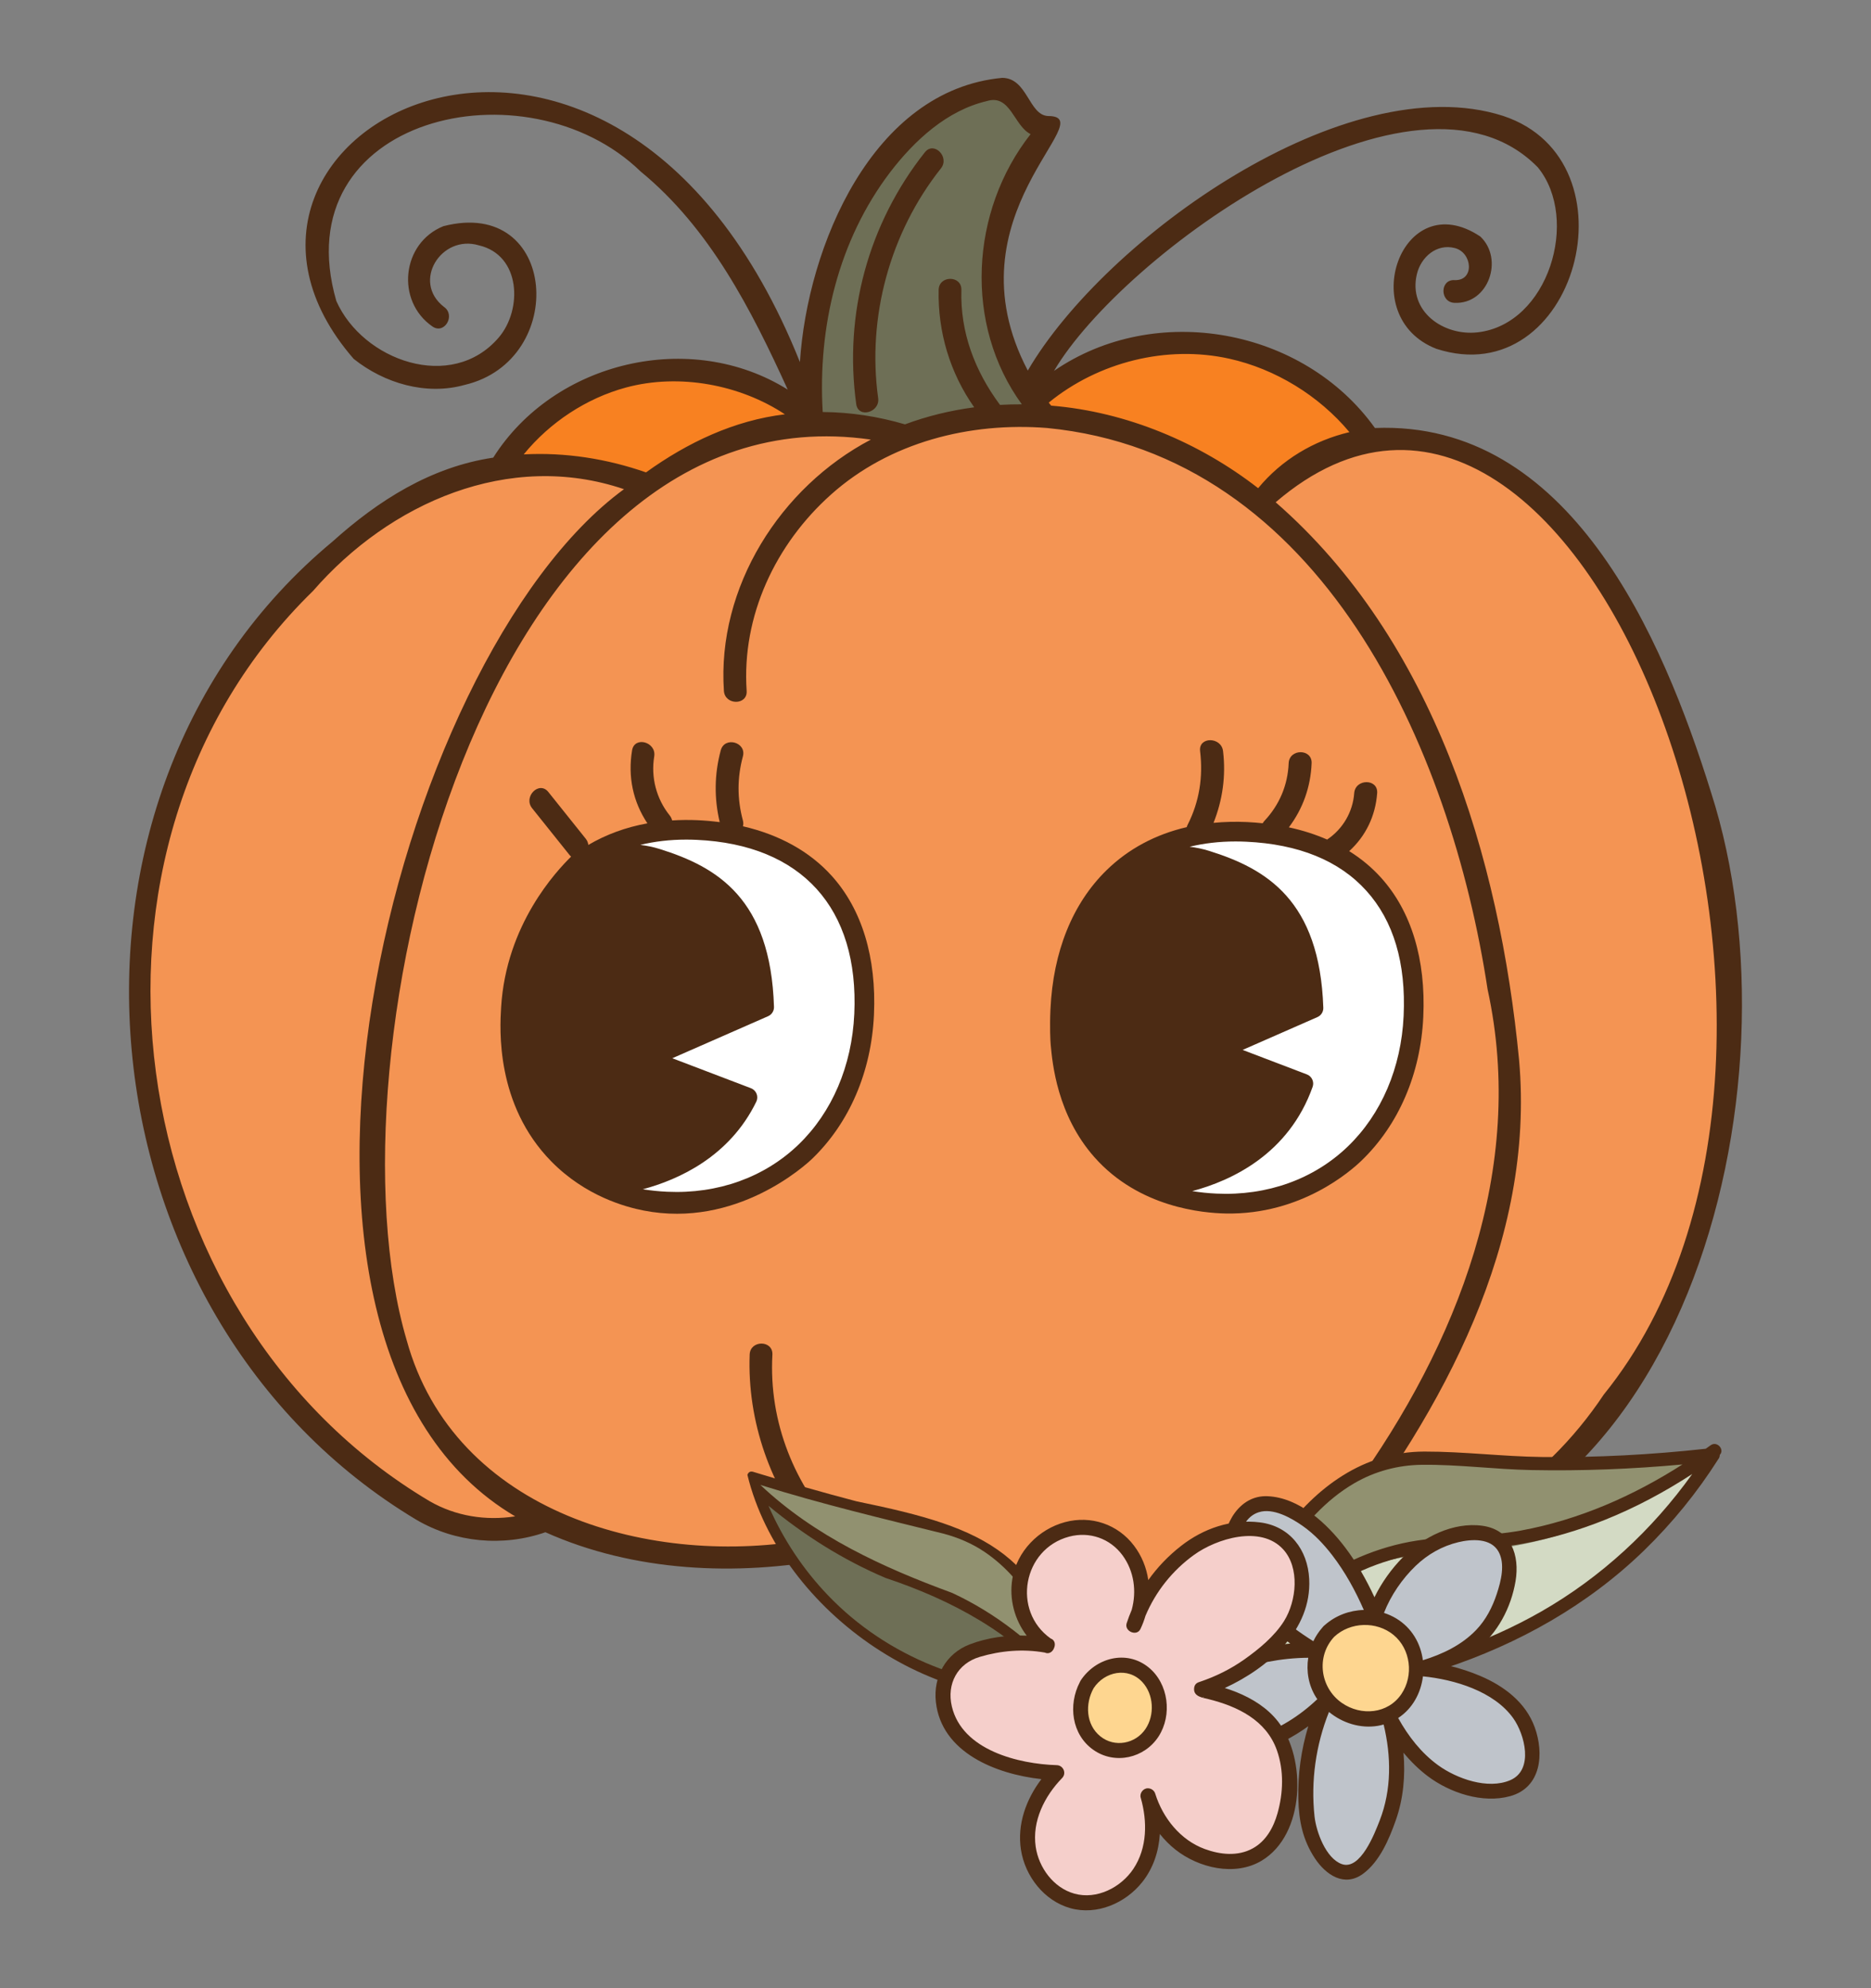 <?xml version="1.0" encoding="UTF-8"?>
<svg id="a" data-name="Lag 1" xmlns="http://www.w3.org/2000/svg" width="8in" height="8.5in" viewBox="0 0 576 612">
  <rect x="0" y="0" width="576" height="612" fill="#808080" stroke="none"/>
  <g>
    <path d="m116.801,402.232c-9.678-43.753-.58-88.785,8.948-131.758,10.502-45.884,31.147-91.813,69.969-120.407-37.155-13.829-75.107,2.237-100.272,30.729-12.941,13.132-23.648,28.369-31.895,44.849-8.253,16.493-13.983,34.247-17.016,52.437-3.007,18.033-3.305,36.634-.587,54.723,2.742,18.249,8.429,36.138,16.47,52.736,6.857,14.155,15.462,27.47,25.552,39.536,19.218,20.463,43.624,50.049,74.972,42.36-24.859-12.803-40.453-38.396-46.142-65.205Z" fill="#f49453"/>
    <path d="m199.551,147.172c13.368-10.201,29.404-17.442,46.264-18.598-26.716-21.182-68.221-14.924-87.683,13.007,13.983-1.275,28.2.793,41.419,5.591Z" fill="#f88121"/>
    <path d="m278.689,132.155c12.339-4.687,25.667-6.625,38.917-6.187-19.806-24.55-17.653-61.125,2.003-85.109-2.729-1.079-4.596-3.312-6.064-5.792-.708-1.195-1.37-2.42-2.193-3.542-.034-.046-.052-.072-.071-.099-.023-.025-.053-.059-.099-.112-.128-.148-.254-.296-.388-.439-.224-.24-.468-.454-.706-.679-.023-.023-.031-.036-.045-.054-.054-.033-.111-.064-.146-.087-.171-.112-.348-.214-.531-.306-.022-.011-.045-.022-.068-.033-.059-.019-.167-.068-.197-.079-.2-.069-.403-.129-.608-.18-.205-.051-.412-.087-.62-.127-.092-.007-.186-.019-.277-.026-.507-.04-1.018-.042-1.525-.017-.239.012-.478.029-.716.052-.09.009-.383.05-.498.064-1.936.324-3.818.856-5.659,1.537-.44.163-.877.333-1.312.51-.051.021-.111.045-.167.067-.18.07-.355.152-.531.229-.612.269-1.218.55-1.818.844-1.377.675-2.719,1.42-4.025,2.224-.878.541-1.74,1.108-2.585,1.698-.727.506-1.535,1.1-2.202,1.615-19.533,15.667-30.568,40.284-33.946,64.595-1.117,8.474-1.288,17.062-.619,25.58,8.994-.087,18.016,1.222,26.696,3.85Z" fill="#6e6f56"/>
    <path d="m437.633,426.715c13.713-24.281,24.216-51.022,25.081-79.184-1.061-66.889-20.492-140.284-71.164-186.799-53.788-53.647-165.148-35.34-163.078,51.919.192,2.569-3.809,2.549-3.999-.003-2.501-32.75,18.948-64.504,48.281-77.984-25.418-6.683-52.171.758-72.433,16.768-63.916,47.478-78.55,134.07-83.677,208.764-2.853,86.625,53.205,128.579,136.539,114.468-13.837-15.73-21.699-36.741-20.779-57.729.112-2.568,4.113-2.574,4,0-2.681,44.483,35.725,80.329,78.688,82.998,25.67,3.53,54.212,3.585,76.224-11.919,21.003-15.378,33.439-39.288,46.318-61.299Z" fill="#f49453"/>
    <path d="m320.991,123.869c.636.821,1.303,1.618,1.978,2.408,23.655,1.798,46.109,11.555,64.665,26.082,7.233-9.913,18.697-16.21,30.598-18.375-3.662-4.622-7.924-8.761-12.566-12.392h0c-23.575-19.149-59.169-18.416-82.708.41.135-.106.618-.454.049-.036-.742.534-1.392,1.225-2.175,1.69.053.071.109.144.16.212Z" fill="#f88121"/>
    <path d="m499.739,191.83c-17.775-39.921-73.222-79.006-109.061-37.031,55.445,45.443,84.179,146.109,73.39,215.635-9.055,39.777-30.811,76.431-56.151,108.002,35.286,2.486,67.213-18.962,86.438-47.309,50.083-69.652,45.781-166.127,5.384-239.298Z" fill="#f49453"/>
    <path d="m323.028,121.949c-.007.006-.015.012-.022.018.517-.378.157-.123.022-.018Z" fill="#f49453"/>
    <path d="m308.1,77.255c.025-.195.012-.093,0,0h0Z" fill="#f49453"/>
  </g>
  <g>
    <path d="m526.776,243.977c-15.02-48.306-43.673-114.638-103.494-112.231-22.046-30.831-67.585-39.051-98.799-17.584,21.166-35.88,111.329-101.165,148.958-62.639,13.017,15.923,3.253,48.364-18.591,50.781-10.474,1.158-21.378-6.445-18.661-17.898,1.246-5.251,6.08-9.529,11.728-8.038,5.405,1.427,6.108,10.152-.166,9.856-4.503-.212-4.492,6.788,0,7,10.521.496,15.293-13.532,7.969-20.422-24.196-16.146-38.678,24.761-13.538,34.565,42.955,13.892,62.51-57.85,20.539-71.697-48.414-15.483-122.547,37.741-146.309,78.395-25.176-47.919,23.481-78.365,6.211-78.351-5.941-.308-6.3-11.727-14.091-11.748-40.012,3.751-59.98,52.002-62.27,87.49-57.98-144.887-197.734-70.399-137.376-.986,9.434,7.527,22.283,11.327,34.14,8.017,32.018-7.517,28.718-57.947-6.516-48.867-12.892,5.188-14.725,23.046-3.377,30.883,3.715,2.566,7.219-3.498,3.533-6.044-9.998-7.754-.8-22.395,10.748-18.94,13.002,3.012,13.463,19.806,6.124,28.378-14.526,16.965-41.878,7.08-49.998-11.244-16.401-56.857,58.608-73.936,93.677-39.869,21.323,17.493,34.032,42.446,45.292,67.147-29.85-18.667-71.853-8.793-90.668,20.94-19.13,2.852-35.353,13.131-49.478,25.84C7.607,245.46,23.647,405.235,128.227,467.838c11.94,7.002,26.647,8.362,39.685,3.812,27.104,12.163,58.838,13.639,87.859,8.094,38.799,34.042,109.583,39.742,148.987,4.045,114.258.849,151.101-149.383,122.019-239.812Zm-148.318-133.562c14.181,3.149,27.589,11.364,36.975,22.605-10.915,2.578-20.845,8.454-28.105,17.251-17.888-13.926-40.447-23.528-63.709-25.405-.256-.309-.513-.619-.763-.931,15.261-12.485,36.333-17.799,55.603-13.52Zm-104.375-57.461c7.502-9.778,17.451-18.97,29.756-21.849,7.244-2.211,8.269,7.608,13.441,10.185-18.642,23.695-20.538,58.674-2.699,83.168-2.243-.011-4.485.047-6.723.173-7.726-10.403-12.289-22.327-11.889-35.414.096-4.506-6.904-4.505-7,0-.278,12.974,3.497,25.59,10.946,36.16-7.286.963-14.447,2.694-21.309,5.247-8.257-2.433-16.795-3.737-25.325-3.798-1.562-26.112,4.766-52.814,20.802-73.871Zm-81.389,66.337c16.482-4.458,35.206-.855,48.939,8.239-15.582,1.86-29.967,8.674-42.754,17.88-12.078-4.219-24.909-6.221-37.648-5.541,8.024-9.849,19.295-17.287,31.463-20.578Zm-60.418,342.807c-96.006-56.986-116.724-201.428-35.911-280.192,23.589-27.13,60.341-43.326,95.734-31.327-71.717,52.434-123.596,263.099-33.506,316.183-8.99,1.401-18.29-.035-26.318-4.664Zm258.383,24.488c-22.823,16.166-52.679,15.459-79.185,11.338-41.041-3.663-76.035-38.833-73.684-80.973.167-4.504-6.833-4.497-7.001.002-.767,20.512,6.42,40.942,19.441,56.715-49.334,9.194-110.391-7.826-125.051-61.192-25.844-87.811,23.893-294.264,142.918-277.162-27.906,14.655-47.4,45.449-45.238,77.352.301,4.471,7.304,4.504,7,0-1.556-23.075,8.897-45.198,25.986-60.448,18.032-16.125,42.77-22.343,66.506-20.476,84.505,8.23,124.338,98.534,135.615,172.809,12.063,55.139-9.329,109.224-41.342,153.594-7.183,10.625-15.427,20.951-25.965,28.441Zm103.083-57.327c-18.344,27.558-48.627,48.756-82.625,47.723,33.182-42.98,61.534-94.78,56.54-150.739-6.008-62.399-26.306-129.245-74.935-171.637,94.864-81.347,188.336,166.903,101.021,274.654Z" fill="#4c2b14"/>
    <path d="m270.348,122.55c-3.46-24.986,3.662-50.967,19.328-70.726,2.77-3.494-2.151-8.48-4.95-4.95-17.41,21.959-24.971,49.787-21.128,77.537.615,4.443,7.361,2.552,6.75-1.861Z" fill="#4c2b14"/>
  </g>
  <g>
    <path d="m425.603,480.761c13.752-3.79,21.374-1.813,37.39-4.34,16.341-2.578,38.73-9.423,64.342-28.472.04-.063.082-.128.121-.19-9.684,1.116-24.168,2.448-41.807,2.736-35.124.573-45.01-3.609-58.025-.45-16.24,3.941-36.631,19.143-53.806,69.522,11.092-15.213,27.821-32.203,51.785-38.806Z" fill="#919170"/>
    <path d="m527.335,447.95c-25.612,19.049-48.001,25.894-64.342,28.472-16.015,2.527-23.638.55-37.39,4.34-23.964,6.603-40.693,23.593-51.785,38.806-.115.336-.23.668-.344,1.008l-.011.955c29.909,1.073,53.371-4.569,67.893-9.237,11.106-3.57,27.852-9.1,46.345-22.306,20.355-14.536,32.775-31.192,39.634-42.038Z" fill="#d3dac4"/>
    <path d="m506.152,477.248c8.691-8.44,16.353-17.879,22.845-28.105.232-.277.371-.614.421-.973.006-.034.007-.067.011-.1.007-.074.013-.147.013-.221,1.58-1.616-.803-4.427-2.824-2.961-.496.36-1,.709-1.5,1.064-16.734,1.838-33.586,2.743-50.42,2.537-12.088-.148-24.151-1.691-36.227-1.669-18.689.034-33.406,10.992-44.077,25.676-4.764,6.556-8.75,13.672-12.259,20.967-2.188,4.55-4.183,9.193-6.031,13.892-1.06,2.696-2.071,5.411-3.039,8.142-.663,1.868-1.612,3.795-1.635,5.794-.012,1.033.598,2.234,1.794,2.273,47.542,1.572,98.21-12.601,132.929-46.316Zm-126.427,32.093c1.622-4.153,3.357-8.262,5.239-12.304,3.1-6.661,6.595-13.147,10.714-19.237,5.616-8.303,12.503-16.154,21.26-21.24,6.389-3.711,13.497-5.595,20.875-5.671,11.17-.116,22.365,1.395,33.54,1.621,15.546.314,31.116-.3,46.602-1.725-15.193,9.724-31.884,17.06-49.708,20.339-10.583,1.947-21.318,1.476-31.912,3.077-12.325,1.863-23.989,7.092-34.052,14.372-9.187,6.646-17.021,14.971-23.804,24.032.409-1.091.822-2.18,1.246-3.265Zm94.77-13.292c-17.14,9.806-36.627,16.261-55.982,19.988-13.191,2.54-26.603,3.695-40.025,3.558,14.011-20.172,33.696-37.753,58.821-41.396,10.471-1.518,21.055-1.095,31.507-3.018,8.656-1.593,17.151-4.092,25.319-7.365,9.401-3.767,18.344-8.572,26.83-14.084-12.286,17.186-28.09,31.801-46.471,42.317Z" fill="#4c2b14"/>
  </g>
  <g>
    <path d="m248.382,460.155c16.083,5.071,32.883,7.573,48.805,13.064,18.497,8.3,27.562,28.284,32.889,46.728-.21.019-.42.038-.631.052-10.068-12.315-22.738-22.623-37.239-29.254-13.08-5.389-26.663-9.779-38.511-17.746-7.157-5.32-16.572-9.915-21.177-17.528,5.27,1.622,10.559,3.18,15.864,4.685Z" fill="#919170"/>
    <path d="m255.135,475.515c28.862,16.883,48.538,15.187,72.607,44.603-40.036,2.894-79.554-22.342-93.554-59.999,6.525,5.719,13.539,10.879,20.947,15.396Z" fill="#6e6f56"/>
    <path d="m332.6,521.036c-11.706-43.148-27.772-50.49-68.916-58.903-10.681-2.796-21.311-5.846-31.856-9.088-.923-.283-1.531.252-1.73.966,10.327,42.421,59.991,76.697,102.502,67.026Zm-4.21-3.598c-9.723-11.336-21.703-20.828-35.281-27.121-21.375-7.85-42.251-17.401-59.019-33.228,18.588,5.838,37.544,10.331,56.437,15.01,4.46,1.205,8.684,2.98,12.527,5.57,13.421,9.045,20.684,24.636,25.335,39.769Zm-91.806-53.936c10.877,9.036,22.977,16.678,36.013,22.205,20.286,6.778,39.566,16.979,53.309,33.79-26.378,1.048-52.755-9.341-71.031-28.458-7.655-7.974-13.867-17.382-18.292-27.537Z" fill="#4c2b14"/>
  </g>
  <g>
    <ellipse cx="380.769" cy="312.281" rx="54.466" ry="57.362" fill="#fff"/>
    <path d="m425.149,270.15c-2.828-3.134-6.108-5.854-9.787-8.156,5.067-4.603,8.083-10.804,8.606-17.84.337-4.537-6.731-4.515-7.067,0-.43,5.776-3.48,10.998-8.276,14.236-.019.013-.031.029-.05.041-3.646-1.593-7.582-2.855-11.791-3.759,4.312-5.709,6.708-12.428,7.007-19.73.186-4.548-6.881-4.54-7.067,0-.275,6.728-2.839,12.811-7.449,17.723-.227.242-.399.495-.544.751-1.587-.164-3.195-.299-4.843-.375-3.543-.163-6.975-.071-10.293.246,2.783-7.015,3.846-14.451,2.929-22.08-.536-4.459-7.609-4.513-7.067,0,.953,7.926-.213,15.528-3.833,22.673-.125.245-.216.488-.283.728-9.587,2.224-17.933,6.676-24.646,13.22-10.505,10.24-16.49,25.064-17.307,42.869-.257,5.602-.027,9.785.083,10.977.515,5.596,1.981,21.543,13.421,34.496,13.794,15.617,33.568,17.234,40.493,17.366,23.236.444,38.54-13.171,41.751-16.263,11.47-11.045,18.229-26.776,19.034-44.298.811-17.676-3.691-32.485-13.019-42.825Zm6.967,42.547c-.733,15.967-6.836,30.248-17.184,40.213-10.457,10.069-24.818,15.225-40.415,14.503-2.604-.119-5.092-.384-7.483-.767,12.153-3.233,29.721-11.417,37.063-32.083.551-1.551-.237-3.258-1.775-3.844l-19.769-7.536,23.028-10.105c1.135-.498,1.852-1.637,1.81-2.875-1.114-33.125-17.561-42.786-35.17-48.292-1.988-.621-3.99-1.035-5.989-1.266,4.417-1.071,9.138-1.627,14.129-1.627,1.07,0,2.155.025,3.249.075,16.202.743,28.664,5.828,37.041,15.114,8.355,9.262,12.212,22.212,11.465,38.49Z" fill="#4c2b14"/>
  </g>
  <g>
    <ellipse cx="211.647" cy="311.515" rx="54.466" ry="57.362" fill="#fff"/>
    <path d="m256.028,269.58c-6.748-7.48-16.05-12.627-27.307-15.231.14-.538.161-1.138-.019-1.805-1.775-6.595-1.776-13.104,0-19.7,1.184-4.397-5.632-6.273-6.815-1.879-1.974,7.334-2.064,14.755-.319,22.099-2.208-.284-4.473-.486-6.801-.593-2.688-.122-5.301-.085-7.852.072-.118-.52-.347-1.038-.74-1.526-4.102-5.099-5.835-11.714-4.772-18.167.732-4.449-6.077-6.363-6.815-1.879-1.339,8.131.282,15.787,4.712,22.47-6.69,1.212-12.782,3.466-18.18,6.647-.072-.647-.313-1.302-.8-1.911l-11.509-14.386c-2.84-3.551-7.812,1.478-4.997,4.997,3.836,4.795,7.672,9.591,11.509,14.386.159.198.326.361.497.508-4.429,4.367-20.024,20.808-21.553,46.446-.384,6.439-1.78,29.864,15.476,47.404,10.561,10.735,22.95,14.022,28.352,15.083,28.56,5.611,49.958-14.025,51.919-15.913,11.47-11.044,18.23-26.776,19.034-44.298.811-17.676-3.691-32.485-13.019-42.825Zm6.967,42.548c-.733,15.966-6.835,30.247-17.184,40.212-10.457,10.068-24.811,15.222-40.415,14.503-2.608-.12-5.1-.384-7.494-.768,10.988-2.936,26.683-10.004,34.926-26.945.372-.764.405-1.649.093-2.44-.313-.79-.944-1.413-1.738-1.716l-24.207-9.227,29.491-12.942c1.132-.496,1.848-1.631,1.81-2.866-1.024-33.365-17.511-43.074-35.176-48.597-1.987-.622-3.989-1.035-5.988-1.267,4.417-1.071,9.137-1.627,14.128-1.627,1.07,0,2.155.025,3.249.075,32.322,1.483,50.001,21.021,48.506,53.604Z" fill="#4c2b14"/>
  </g>
  <g>
    <path d="m423.201,497.595s4.097-12.786,14.872-20.484c7.029-5.022,18.617-7.699,23.851-2.525,5.602,5.537,1.338,17.509-1.555,22.926-6.165,11.544-19.629,15.176-22.857,16.121,1.779.156,26.565,2.707,32.55,18.196.778,2.013,3.759,10.697-.758,15.847-4.274,4.874-12.545,3.461-15.517,2.953-15.387-2.63-23.839-17.705-25.877-21.589,2.201,8.262,3.85,20.708-1.398,33.124-1.471,3.48-6.067,14.353-12.303,14.202-6.708-.162-11.265-12.893-11.542-14.845-1.8-12.661.026-25.817,5.206-37.509-3.823,3.815-10.513,9.431-20.265,12.723-6.083,2.053-16.963,5.742-21.792.515-3.622-3.92-2.504-11.406.144-16.083,3.668-6.476,10.786-8.47,19.047-10.784,7.706-2.158,14.492-2.523,19.395-2.405-1.262-.763-28.165-17.409-25.254-33.672.217-1.216,1.478-8.255,6.734-10.663,4.178-1.913,9.033.159,11.758,1.419,14.453,6.683,22.956,26.071,25.562,32.533Z" fill="#bfc4cb"/>
    <path d="m409.131,502.169c-4.626,4.573-5.497,11.989-2.811,17.608,3.7,7.742,14.211,12.206,22.33,7.42,7.938-4.68,9.828-15.986,4.206-23.284-5.836-7.576-17.504-7.893-23.724-1.744Z" fill="#fed690"/>
    <path d="m472.478,531.697c-2.791-7.721-9.505-12.738-16.84-15.842-2.966-1.255-6.06-2.272-9.214-3.044,2.857-1.322,5.579-2.918,8.078-4.898,6.55-5.188,10.684-13.003,12.067-21.203,1.337-7.932-1.359-15.837-10.198-17.049-9.034-1.239-18.355,3.483-24.553,9.766-3.446,3.494-6.468,7.714-8.681,12.234-2.489-5.382-5.417-10.557-9.003-15.293-5.577-7.365-14.135-15.406-23.952-15.808-8.681-.355-13.675,8.701-13.572,16.456.108,8.134,5.651,15.292,11.149,20.78,2.913,2.908,6.093,5.645,9.444,8.123-6.205.55-12.285,1.913-18.282,3.824-7.131,2.273-13.554,5.867-16.325,13.205-2.345,6.208-2.181,15.012,4.735,18.144,6.282,2.844,14.112.17,20.225-1.897,5.49-1.856,10.58-4.486,15.204-7.829-2.175,7.242-3.262,14.769-3.06,22.393.179,6.753,1.33,12.566,5.093,18.261,3.369,5.098,9.056,8.971,14.796,4.788,5.114-3.727,8.04-10.629,10.092-16.432,2.376-6.72,2.997-13.831,2.393-20.865,2.205,2.672,4.678,5.114,7.435,7.203,6.79,5.145,16.898,8.53,25.417,6.171,9.607-2.661,10.467-13.128,7.553-21.19Zm-36.677-49.683c3.701-3.56,8.171-6.11,13.183-7.305,4.028-.96,9.959-1.329,12.333,2.889,2.145,3.81.76,9.14-.514,13.003-1.361,4.125-3.354,8.016-6.386,11.163-4.474,4.644-10.306,7.406-16.375,9.287-.667-5.09-3.335-9.926-8.201-12.86-1.202-.725-2.473-1.284-3.779-1.706,2.097-5.4,5.645-10.531,9.74-14.47Zm-22.681,42.188c-6.733-4.67-8.045-14.346-2.348-20.393,4.934-4.594,12.995-4.846,18.226-.556,5.321,4.364,6.254,12.535,2.446,18.186-4.159,6.172-12.443,6.841-18.323,2.762Zm-30.723-41.763c-2.04-5.248-1.347-14.92,5.158-16.958,4.411-1.382,9.916,1.738,13.431,4.191,3.513,2.451,6.536,5.654,9.141,9.038,3.953,5.135,7.132,10.914,9.728,16.867-4.331.098-8.607,1.672-11.946,4.595-.143.098-.283.214-.418.357-.143.133-.26.272-.358.414-1.144,1.291-2.088,2.725-2.815,4.255-8.642-5.428-18.207-13.2-21.921-22.758Zm3.924,52.283c-5.292,1.789-17.564,6.482-20.08-1.396-2.79-8.735,4.638-15.862,12.044-18.485,7.906-2.799,16.091-4.492,24.465-4.554-.65,4.131.081,8.467,2.394,12.163.125.199.264.388.397.583-5.521,5.264-11.964,9.236-19.221,11.689Zm38.44,25.623c-1.527,3.938-5.951,15.53-11.711,13.445-4.873-1.764-7.847-9.924-8.36-14.649-1.184-10.9.389-22.004,4.446-32.175,4.145,3.428,9.694,5.175,15.045,4.277.615-.103,1.204-.246,1.78-.406,2.351,9.771,2.481,20.015-1.2,29.508Zm40.212-12.386c-6.929,2.999-16.535-.464-22.212-4.571-5.19-3.754-9.246-8.97-12.327-14.557,4.407-2.866,7.008-7.699,7.628-12.822,9.729.976,21.828,4.589,27.759,12.838,3.617,5.031,6.419,15.966-.848,19.111Z" fill="#4c2b14"/>
  </g>
  <g>
    <path d="m322.45,506.484c-7.886-5.178-11.054-16.392-7.035-24.896,4.338-9.178,15.174-13.573,23.765-10.503,10.141,3.624,15.93,17.209,9.909,29.188,1.516-4.741,5.038-13.259,13.23-20.349,3.315-2.869,9.517-8.237,18.765-9.002,3.364-.278,9.74-.806,14.551,3.34,7.261,6.259,4.775,17.841,4.463,19.196-1.756,7.636-7.02,12.118-12.061,16.41-6.668,5.677-13.471,8.568-18.112,10.086l4.575.562c-3.89-.772-4.536-.702-4.575-.562-.185.655,13.316,1.71,21.038,10.567,7.39,8.477,6.032,20.138,5.709,22.445-.54,3.855-1.951,13.933-10.234,18.227-6.955,3.605-14.377.865-16.547.064-11.891-4.39-15.891-16.612-16.467-18.471h0c2.284,7.532,2.025,16.073-1.997,22.848-4.023,6.774-12.197,11.282-19.97,9.818-8.142-1.534-14.222-9.351-15.015-17.553s3.045-16.4,8.903-22.227h0c-5.169.125-12.424-.564-19.873-4.293-4.878-2.442-10.264-5.503-13.386-11.885-2.672-5.462-2.473-12.507,1.429-17.18,3.166-3.791,7.605-4.731,13.027-5.8,6.695-1.321,12.364-.698,15.907-.028Z" fill="#f5cfcb"/>
    <path d="m335.464,517.928c-2.968,4.903-2.897,11.759,1.151,16.379,4.58,5.226,12.877,5.526,17.749-.066,4.806-5.515,4.307-14.5-.886-19.288-3.629-3.346-8.996-3.861-13.235-1.61-2.015,1.07-3.627,2.68-4.78,4.585Z" fill="#fed690"/>
    <g>
      <path d="m380.636,520.866c-1.174-.473-2.368-.888-3.574-1.266,13.565-6.246,26.768-17.936,25.985-33.531-.453-9.029-5.945-16.321-15.23-17.456-8.805-1.077-17.355,1.878-24.25,7.271-3.904,3.054-7.273,6.574-10.059,10.503-.542-3.773-1.979-7.421-4.418-10.635-4.99-6.576-13.223-9.337-21.191-7.22-8.161,2.168-14.865,9.045-16.241,17.452-1.027,6.276.688,12.589,4.419,17.502-5.947-.238-12.007.575-17.508,2.674-7.411,2.828-11.333,10.006-10.449,17.809,1.76,15.523,18.491,22.144,32.481,23.681-4.704,6.209-7.515,13.906-6.287,21.774,1.266,8.109,7.138,15.693,15.19,17.945,8.177,2.287,16.974-1.536,22.124-7.995,3.431-4.303,5.101-9.495,5.443-14.836,1.426,1.787,3.035,3.419,4.819,4.827,7.161,5.651,18.306,8.307,26.524,3.384,13.419-8.041,13.87-31.552,5.038-42.828-3.297-4.209-7.909-7.074-12.817-9.054Zm-10.343,1.453l.349.043c-.248.114-.36.048-.349-.043Zm22.996,35.852c-1.226,4.353-3.531,8.551-7.619,10.794-4.608,2.529-10.017,1.941-14.777.195-7.478-2.742-12.889-9.513-15.232-16.991,0,0,0,0,0,0-.289-1.01-1.205-1.668-2.237-1.703h0c-1.474-.05-2.678,1.528-2.237,2.937,0,0,0,0,0,0,2.064,7.216,2.035,15.416-2.266,21.861-3.84,5.753-11.289,9.559-18.183,7.631-6.396-1.789-10.945-7.984-11.887-14.399-1.166-7.937,2.732-15.633,8.134-21.186,1.427-1.467.364-3.898-1.64-3.96-11.769-.364-29.15-4.585-32.319-18.098-1.627-6.939,1.747-13.192,8.583-15.229,6.494-1.934,13.354-2.508,20.035-1.333,1.278.606,2.449-.246,2.856-1.408.496-1.095.257-2.464-1.042-2.922-12.011-8.525-8.563-27.571,5.675-31.354,6.248-1.66,12.629.536,16.458,5.767,3.572,4.881,4.374,11.081,2.817,16.758-.572,1.344-1.096,2.717-1.556,4.126-.803,2.463,3.101,4.181,4.24,1.787.629-1.322,1.139-2.685,1.55-4.069,3.157-7.484,8.28-13.925,14.923-18.737,6.952-5.036,20.506-9.231,27.409-1.788,5.261,5.672,4.18,15.993.334,22.132-2.938,4.688-7.775,8.677-12.251,11.835-4.221,2.978-8.855,5.266-13.749,6.901-.022.007-.039.018-.06.025-.955.272-1.634.909-1.643,2.212-.017,2.322,2.712,2.639,4.412,3.062,8.941,2.222,17.811,6.459,21.087,15.751,2.223,6.305,1.942,13.167.185,19.404Z" fill="#4c2b14"/>
      <path d="m353.584,513.238c-6.852-5.54-16.337-2.91-20.91,4.076-.109.166-.189.332-.251.495-3.625,6.962-2.549,16.124,4.2,20.849,6.618,4.633,15.718,2.554,20.048-4.136,4.268-6.593,3.095-16.285-3.088-21.284Zm-.918,18.942c-3.098,4.619-9.514,5.849-13.923,2.294-4.484-3.616-4.72-10.085-2.063-14.819,3.352-5.12,10.557-6.663,14.996-1.885,3.532,3.802,3.852,10.142.989,14.41Z" fill="#4c2b14"/>
    </g>
  </g>
</svg>